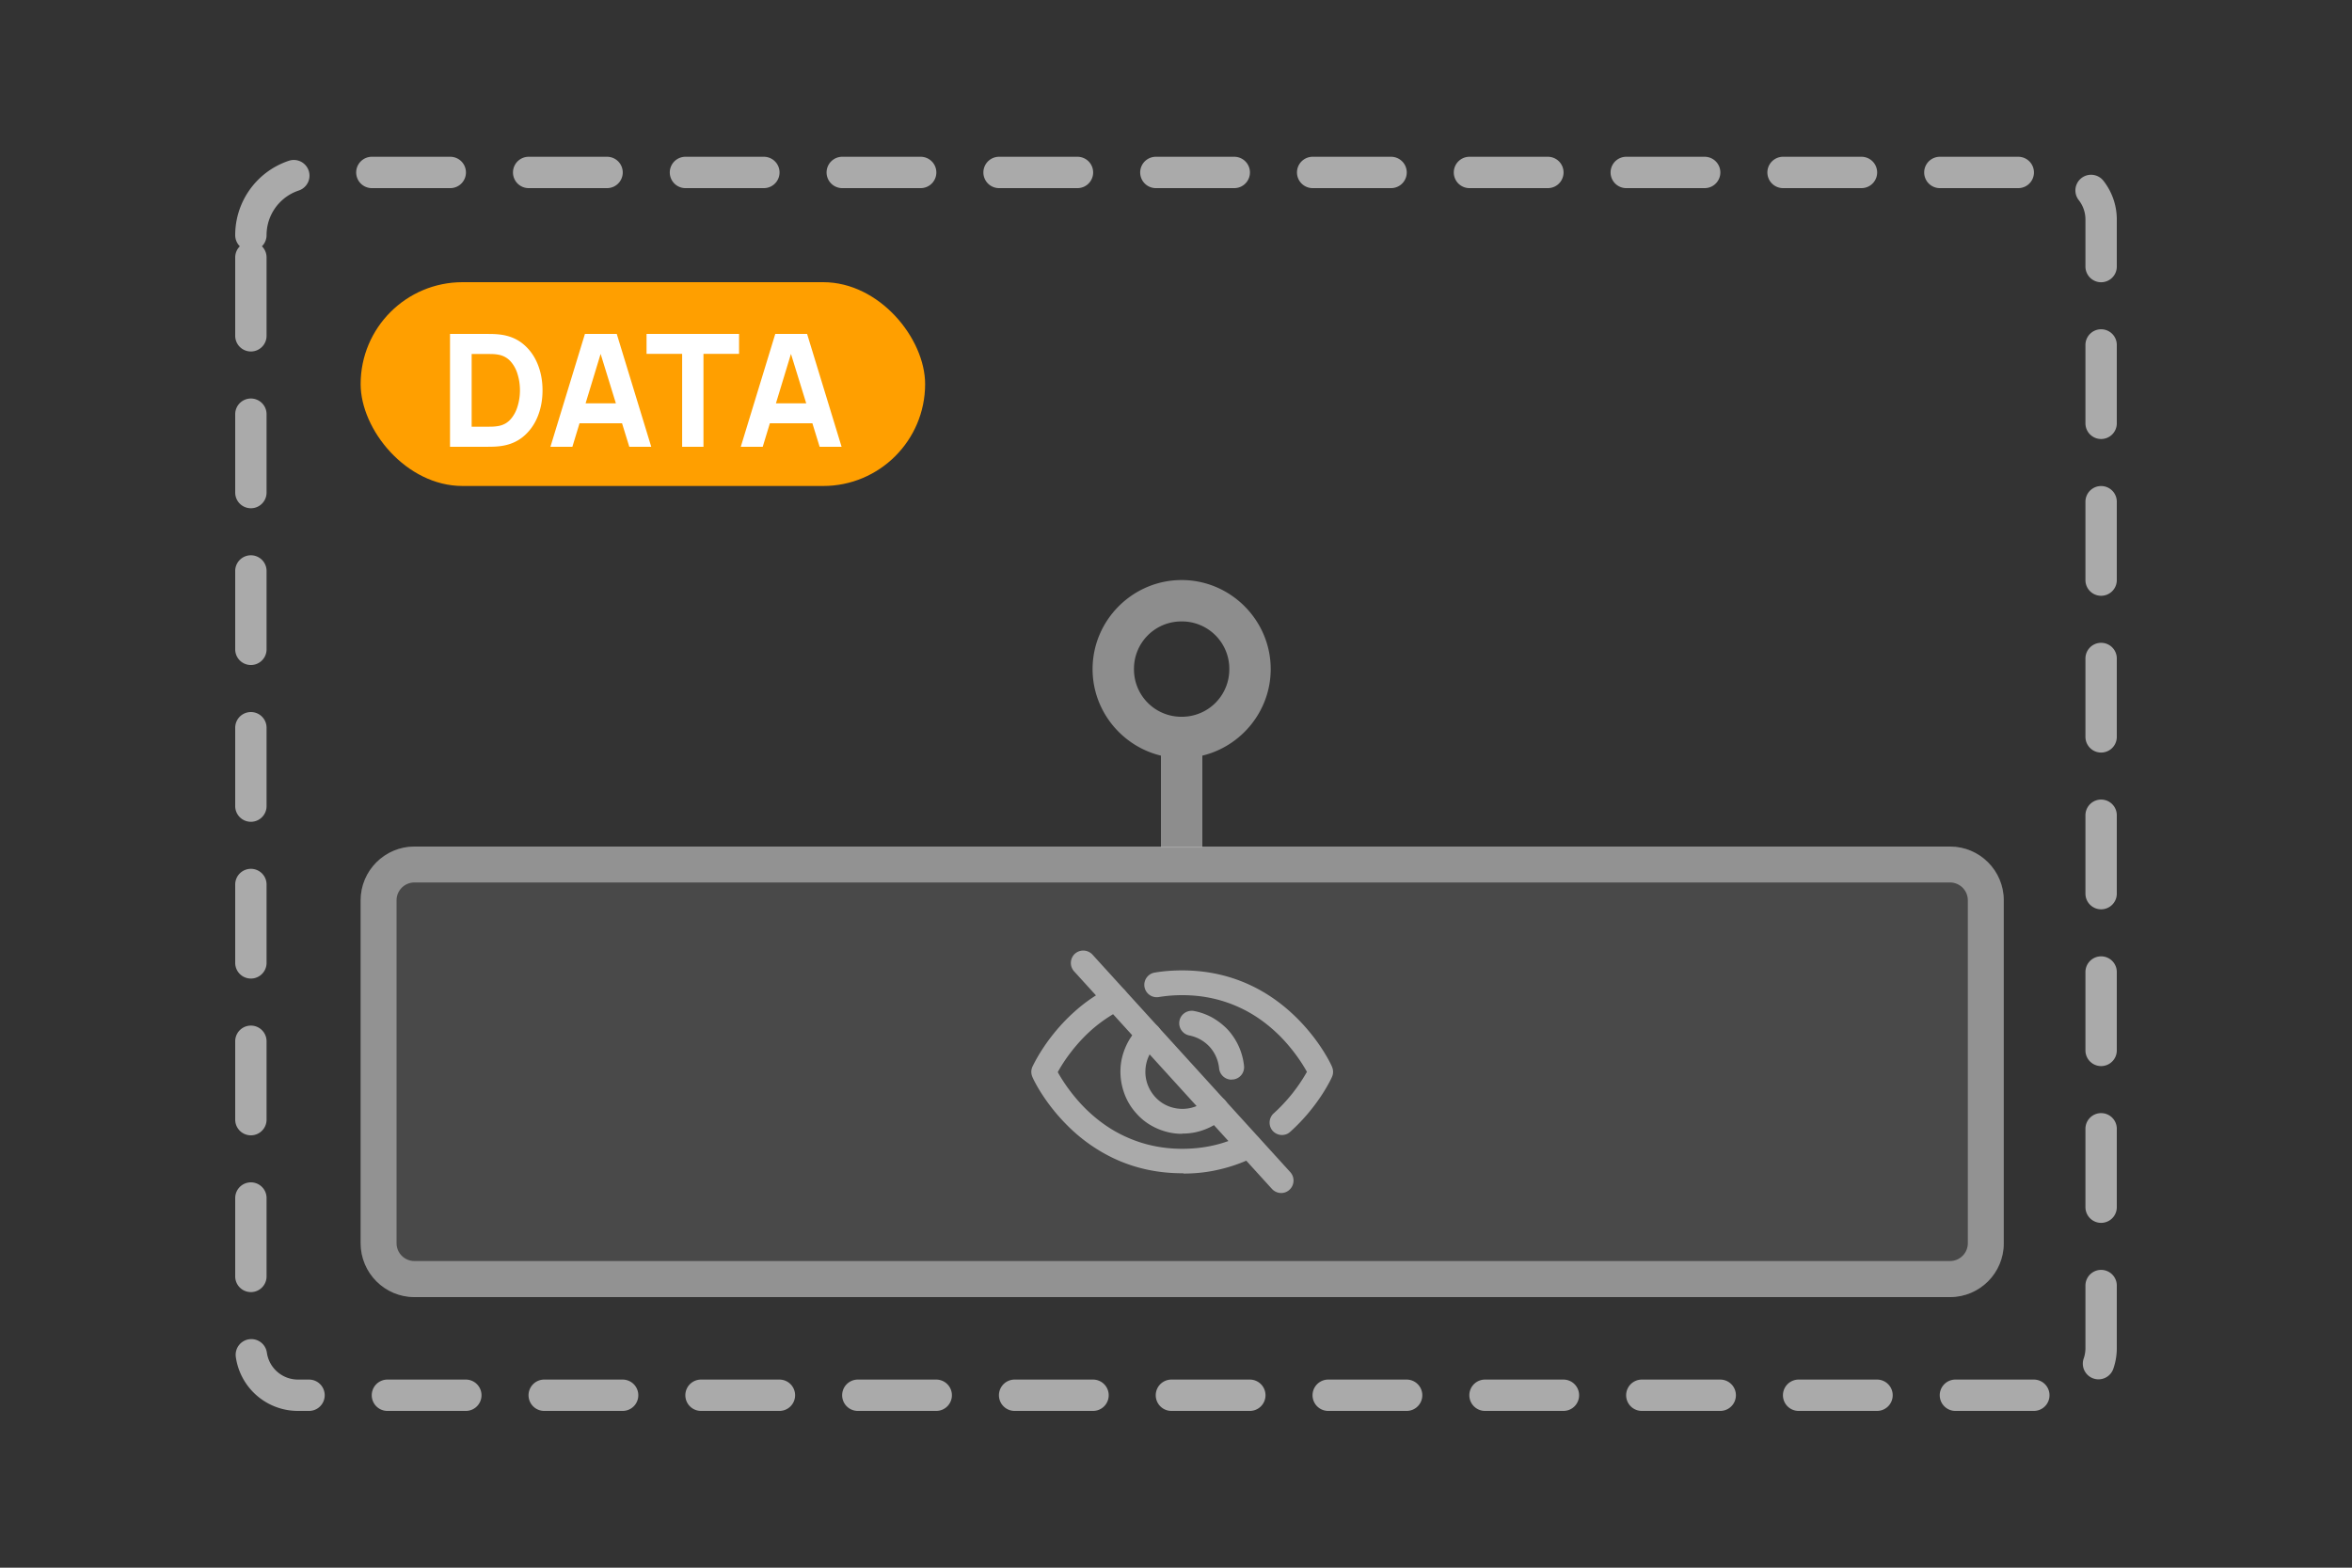 <svg xmlns="http://www.w3.org/2000/svg" fill="none" viewBox="0 0 150 100"><rect x="0" y="0" width="150" height="100" fill="#333333" stroke="none"/><path stroke="#aaa" stroke-dasharray="5, 5" stroke-linecap="round" stroke-width="2" d="M16 15a4 4 0 0 1 4-4h111a3 3 0 0 1 3 3v72a3 3 0 0 1-3 3H19a3 3 0 0 1-3-3z"/><g fill="#aaa" clip-path="url(#a)"><path fill-opacity=".75" d="M124.37 54H26.43A3.43 3.43 0 0 0 23 57.43v21.88a3.43 3.43 0 0 0 3.43 3.43h97.94a3.43 3.43 0 0 0 3.43-3.43V57.43a3.43 3.43 0 0 0-3.43-3.43z" opacity=".25"/><path d="M124.36 56.29c.63 0 1.14.51 1.14 1.14V79.3c0 .63-.51 1.14-1.14 1.14H26.43c-.63 0-1.14-.51-1.14-1.14V57.43c0-.63.51-1.14 1.14-1.14zm0-2.29H26.43C24.54 54 23 55.54 23 57.43V79.3c0 1.9 1.54 3.44 3.43 3.44h97.93c1.9 0 3.43-1.54 3.43-3.43V57.43c0-1.9-1.54-3.43-3.43-3.43z" opacity=".75"/><path d="M81.71 76.1c-.22 0-.43-.09-.59-.26L68.5 61.96a.8.8 0 0 1 .05-1.12.8.8 0 0 1 1.12.05l12.62 13.88a.8.8 0 0 1-.05 1.12c-.15.14-.34.21-.53.21z"/><path d="M75.4 72.32h-.19c-.51-.02-1.01-.15-1.47-.36-.48-.22-.91-.53-1.26-.93a3.78 3.78 0 0 1-.8-1.35 4.02 4.02 0 0 1-.22-1.5c.02-.51.15-1.01.36-1.47.22-.48.53-.91.93-1.26a.8.8 0 0 1 1.12.05.8.8 0 0 1-.05 1.12c-.47.42-.74 1-.77 1.64-.03.63.19 1.23.61 1.7s1 .74 1.64.77c.63.03 1.23-.19 1.7-.61a.8.8 0 0 1 1.12.05.8.8 0 0 1-.05 1.12c-.39.36-.85.63-1.35.8-.42.15-.86.22-1.31.22z"/><path d="M75.47 74.84h-.08c-1.56 0-3.03-.32-4.38-.96a10.57 10.57 0 0 1-2.96-2.11c-1.51-1.51-2.19-3.01-2.21-3.08a.792.792 0 0 1 0-.64c.02-.03.39-.86 1.18-1.89.46-.6.97-1.15 1.52-1.64.69-.62 1.45-1.13 2.24-1.53.39-.2.87-.04 1.07.35.2.39.04.87-.35 1.07-.66.34-1.3.77-1.88 1.28-.47.42-.91.89-1.31 1.41-.41.53-.69.99-.85 1.29.26.47.84 1.4 1.76 2.32.76.75 1.6 1.35 2.51 1.77 1.13.53 2.36.8 3.67.8.67 0 1.35-.07 2-.22a7.93 7.93 0 0 0 1.89-.69c.39-.2.87-.04 1.07.35.2.39.04.87-.35 1.07-.71.36-1.47.63-2.25.81-.75.18-1.52.26-2.29.26zm6.29-2.44c-.22 0-.43-.09-.59-.26a.8.8 0 0 1 .06-1.12 10.624 10.624 0 0 0 2.12-2.65c-.26-.47-.84-1.4-1.76-2.32-.76-.75-1.6-1.35-2.51-1.77-1.13-.53-2.36-.8-3.67-.8h-.02c-.5 0-1 .04-1.49.12a.792.792 0 0 1-.91-.65c-.07-.43.22-.84.65-.91.58-.1 1.17-.14 1.76-.14 1.56 0 3.03.32 4.38.96 1.08.51 2.07 1.22 2.96 2.11 1.51 1.51 2.19 3.01 2.21 3.08.09.21.09.44 0 .64-.03.08-.85 1.88-2.67 3.51-.15.14-.34.2-.53.2z"/><path d="M78.54 68.87a.8.8 0 0 1-.79-.72c-.05-.51-.26-.99-.6-1.37-.35-.38-.8-.63-1.3-.73a.796.796 0 0 1-.63-.93c.08-.43.5-.71.93-.63.42.08.83.23 1.2.44.36.21.69.47.98.78A4.064 4.064 0 0 1 79.34 68c.04.44-.28.82-.71.86h-.08z"/></g><defs><clipPath id="a"><path fill="#fff" d="M23 54h104.8v28.74H23z"/></clipPath><clipPath id="c" clipPathUnits="userSpaceOnUse"/><clipPath id="b" clipPathUnits="userSpaceOnUse"/><clipPath id="d"><rect width="36" height="13" x="23" y="18" fill="#fff" rx="6.5"/></clipPath></defs><g clip-path="url(#b)" opacity=".25" transform="translate(0 -36)"><path fill="#aaa" fill-opacity=".75" d="M124.37 54H26.43A3.43 3.43 0 0 0 23 57.43v21.88a3.43 3.43 0 0 0 3.43 3.43h97.94a3.43 3.43 0 0 0 3.43-3.43V57.43a3.43 3.43 0 0 0-3.43-3.43z"/></g><g clip-path="url(#c)" opacity=".75" transform="translate(0 -36)"><path fill="#aaa" d="M124.36 56.29c.63 0 1.14.51 1.14 1.14V79.3c0 .63-.51 1.14-1.14 1.14H26.43c-.63 0-1.14-.51-1.14-1.14V57.43c0-.63.51-1.14 1.14-1.14zm0-2.29H26.43C24.54 54 23 55.54 23 57.43V79.3c0 1.9 1.54 3.44 3.43 3.44h97.93c1.9 0 3.43-1.54 3.43-3.43V57.43c0-1.9-1.54-3.43-3.43-3.43z"/></g><g clip-path="url(#d)"><rect width="36" height="13" x="23" y="18" fill="#ff9f00" rx="6.5"/><path fill="#fff" d="M28.7 28.5v-7.2h2.33l.35.005c.177.003.347.015.51.035.58.07 1.072.272 1.475.605.403.333.71.757.92 1.27.21.513.315 1.075.315 1.685 0 .61-.105 1.172-.315 1.685-.21.513-.517.937-.92 1.27-.403.333-.895.535-1.475.605-.163.02-.333.032-.51.035l-.35.005zm1.38-1.28h.95c.09 0 .212-.002.365-.005a2.94 2.94 0 0 0 .415-.045c.313-.063.568-.21.765-.44.2-.23.347-.507.44-.83.097-.323.145-.657.145-1 0-.36-.05-.702-.15-1.025a2.119 2.119 0 0 0-.445-.82 1.333 1.333 0 0 0-.755-.425 2.192 2.192 0 0 0-.415-.045 17.95 17.95 0 0 0-.365-.005h-.95zm5.024 1.28 2.2-7.2h2.03l2.2 7.2h-1.4l-1.96-6.35h.26l-1.93 6.35zm1.32-1.5v-1.27h3.8V27Zm7.08 1.5v-5.93h-2.27V21.3h5.9v1.27h-2.27v5.93zm3.739 0 2.2-7.2h2.03l2.2 7.2h-1.4l-1.96-6.35h.26l-1.93 6.35zm1.32-1.5v-1.27h3.8V27Z"/></g><path d="M75.36 16.576c-3.122 0-5.68 2.559-5.68 5.68 0 2.667 1.868 4.921 4.36 5.521v5.864h2.64v-5.864c2.49-.6 4.36-2.854 4.36-5.521 0-3.121-2.56-5.68-5.68-5.68zm0 2.64a3.02 3.02 0 0 1 3.04 3.04 3.022 3.022 0 0 1-3.04 3.041 3.02 3.02 0 0 1-3.04-3.041 3.019 3.019 0 0 1 3.04-3.04z" style="color:#000;fill:#aaa;stroke-miterlimit:10;-inkscape-stroke:none;opacity:.75" transform="translate(0 20.424)"/></svg>